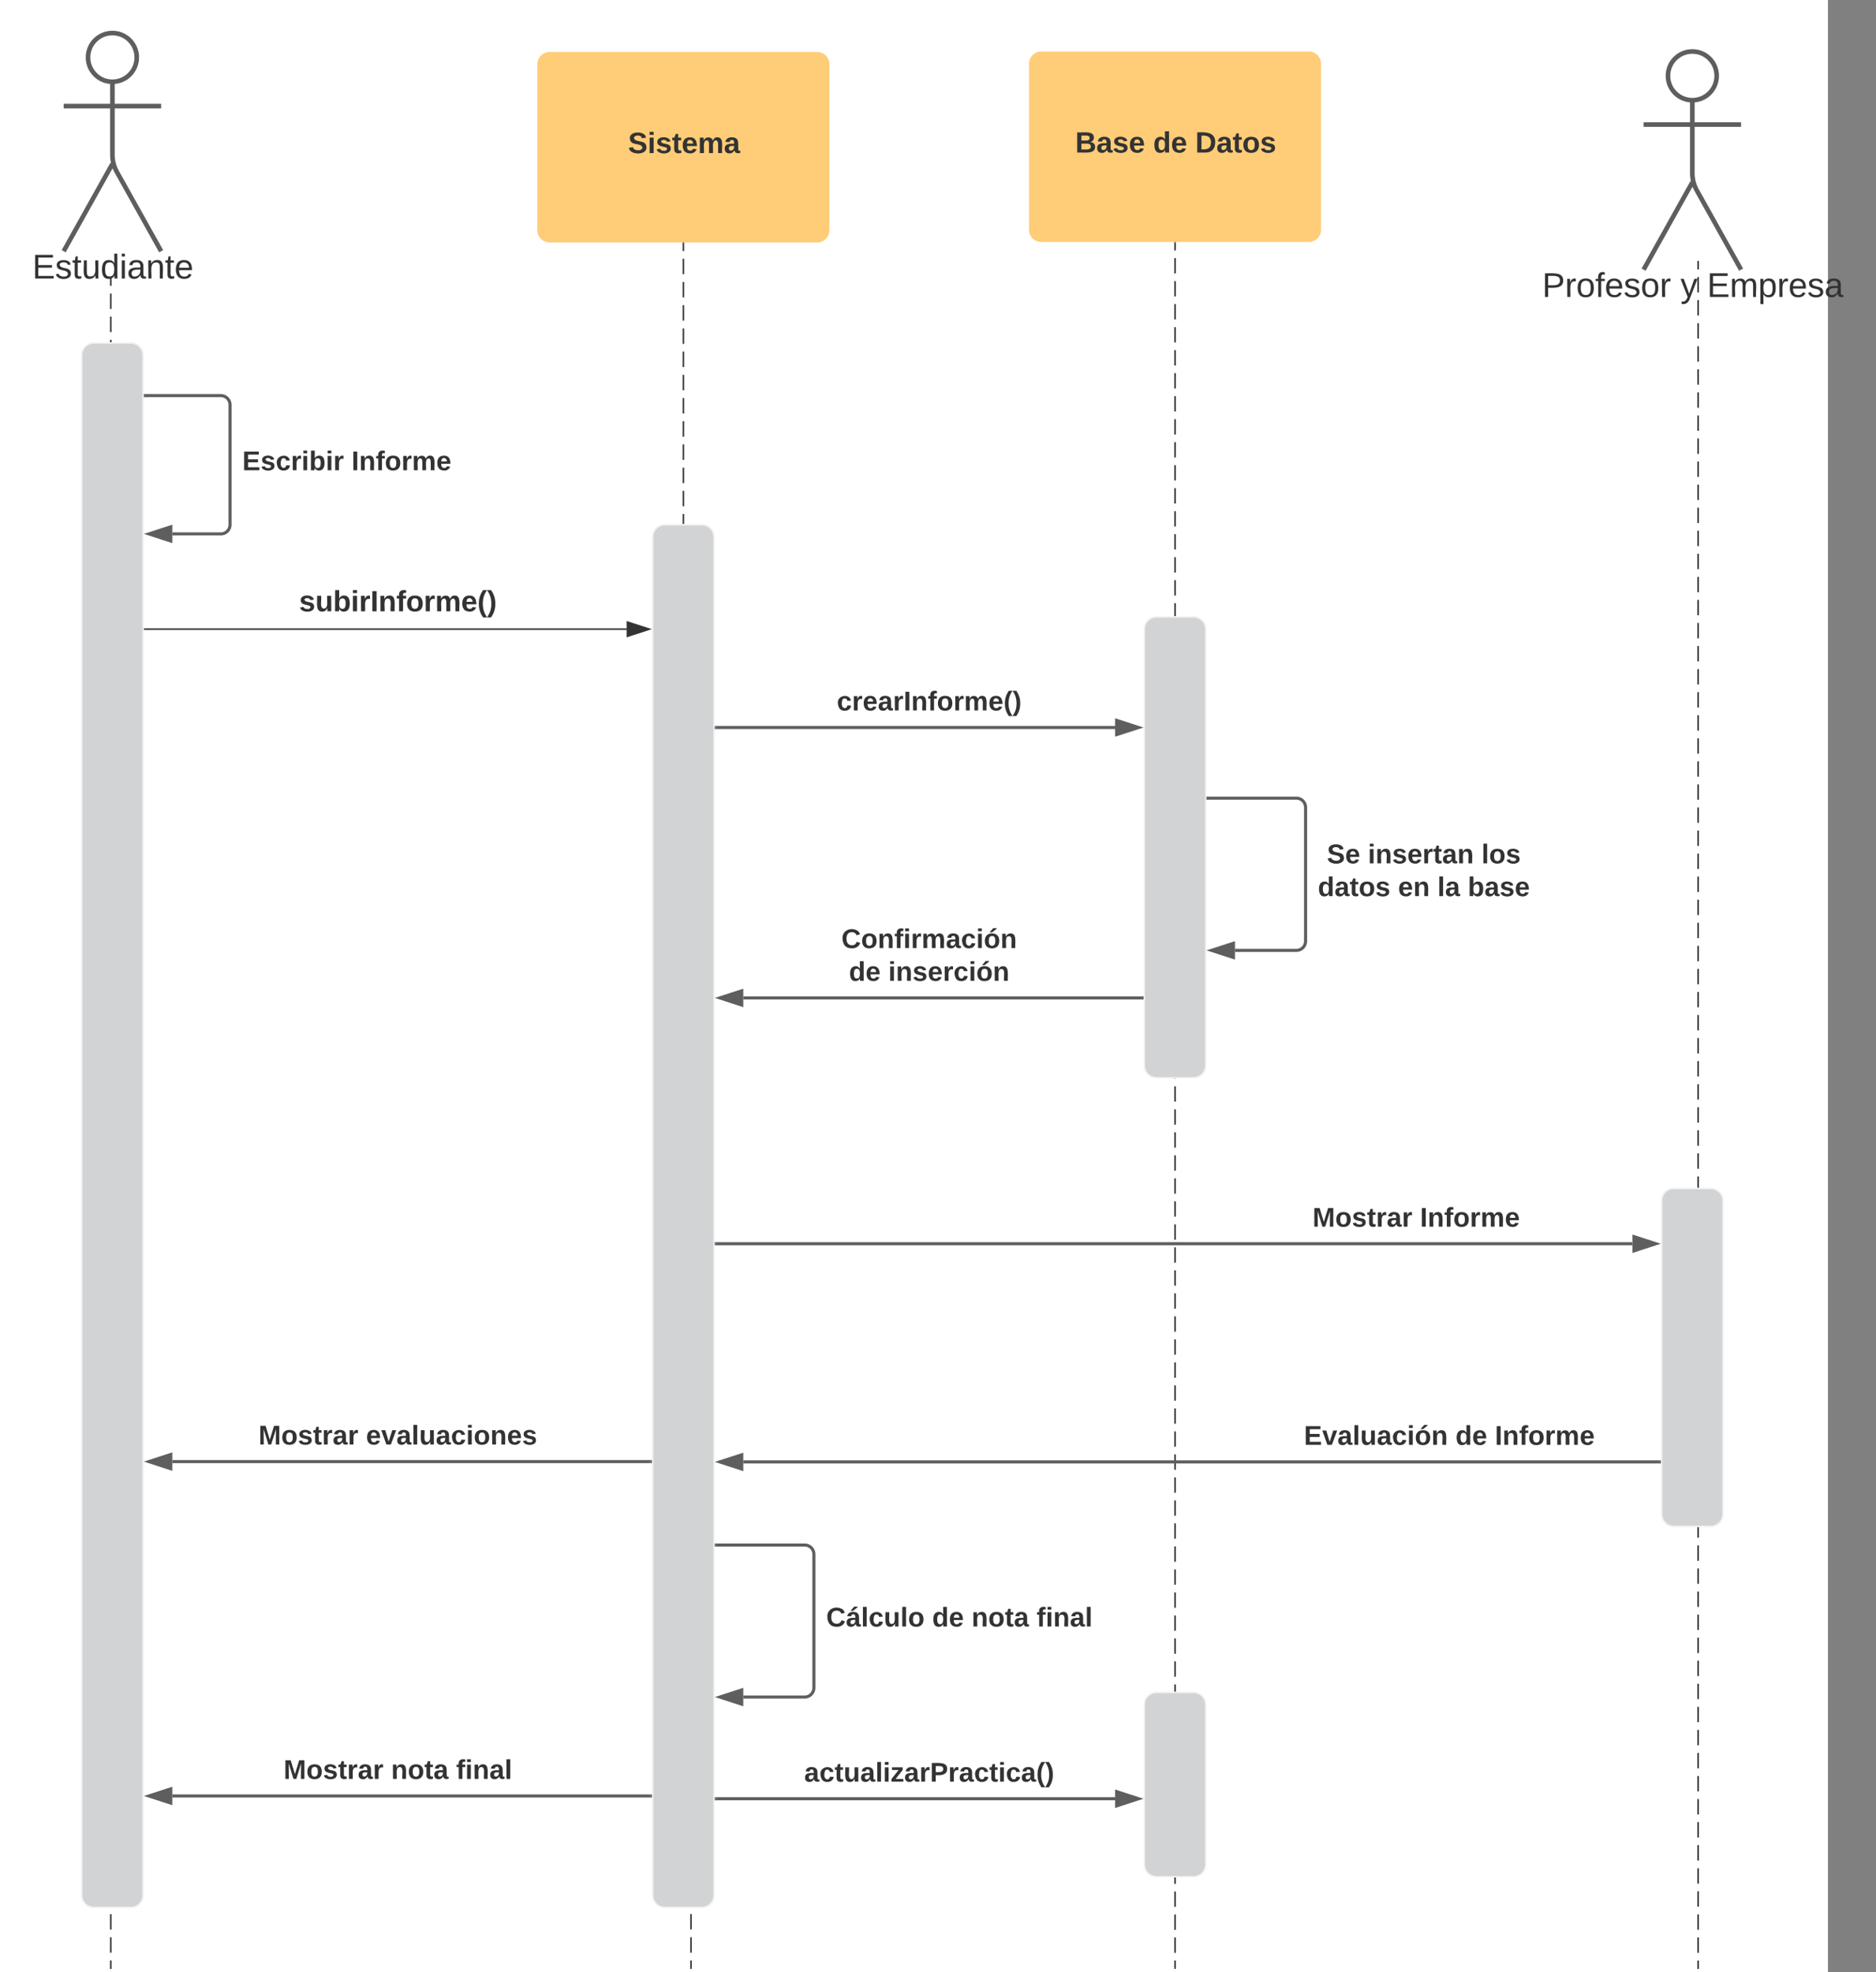 <svg xmlns="http://www.w3.org/2000/svg" xmlns:xlink="http://www.w3.org/1999/xlink" xmlns:lucid="lucid" width="1220.98" height="1283.5"><rect width="100%" height="100%" fill="#808080" stroke="none"/><g transform="translate(1189.723 681.5)" lucid:page-tab-id="0_0"><path d="M-1500-1000H0v2000h-1500z" fill="#fff"/><path d="M-1117.64-500.5v5.02m0 5.03v10.04m0 5v10.06m0 5.02v10.05m0 5.02v10.05m0 5.02v10.05m0 5.02v10.03m0 5.03V-390m0 5.02v10.05m0 5.02v10.04m0 5.02v10.05m0 5.03v10.05m0 5.02v10.05m0 5.02v10.04m0 5.04v10.04m0 5.02v10.05m0 5.02v10.05m0 5.02v10.05m0 5v10.06m0 5.02v10.04m0 5.03v10.04m0 5v10.06m0 5.02v10.05m0 5.02v10.05m0 5.02v10.05m0 5.02v10.04m0 5.02v10.04m0 5.03v10.04m0 5.02v10.04m0 5.02v10.05m0 5.03v10.05m0 5.02v10.05m0 5.02v10.04m0 5.04V1.78m0 5.03v10.05m0 5.02v10.05m0 5.02V47m0 5v10.06m0 5.02v10.05m0 5.02V92.2m0 5.02v10.04m0 5.02v10.05m0 5.02v10.05m0 5.02v10.05m0 5.02v10.04m0 5.02v10.04m0 5.03v10.04m0 5.03v10.04m0 5.02v10.05m0 5.03v10.05m0 5.02v10.05m0 5.02v10.05m0 5.02v10.04m0 5.03v10.05m0 5.03v10.04m0 5.02v10.05m0 5v10.06m0 5.02v10.05m0 5.02v10.05m0 5.02v10.04m0 5.03v10.03m0 5.02v10.05m0 5.02v10.05m0 5.02v10.04m0 5.02v10.05m0 5.03v10.05m0 5.02v10.04m0 5.03v10.04m0 5.03v10.05m0 5.02v10.05m0 5.02v10.05m0 5.02v10.05m0 5v10.05m0 5.03v5.02M-1117.64-500.5v-.5M-1117.64 599.5v.5" stroke="#333" fill="none"/><path d="M-1136.57-450.27a8 8 0 0 1 8-8h24a8 8 0 0 1 8 8V552a8 8 0 0 1-8 8h-24a8 8 0 0 1-8-8z" stroke="#f2f2f2" fill="#d2d3d5"/><path d="M-744.96-523.17v5.04m0 5.03v10.07m0 5.04v10.08m0 5.03v10.08m0 5.04v10.06m0 5.04v10.07m0 5.02v10.07m0 5.03v10.07m0 5.03v10.07m0 5.04v10.07m0 5.04v10.07m0 5.05V-352m0 5.05v10.07m0 5.03v10.07m0 5.04v10.07m0 5.03v10.07m0 5.03v10.07m0 5.04v10.07m0 5.03v10.07m0 5.04v10.07m0 5.03v10.07m0 5.04v10.06m0 5.03v10.06m0 5.03v10.06m0 5.04v10.07m0 5.03v10.07m0 5.04v10.08m0 5.03v10.08m0 5.03v10.08m0 5.04v10.07m0 5.02V-65m0 5.03v10.07m0 5.03v10.07m0 5.03v10.07m0 5.04V-4.6m0 5.04V10.5m0 5.05v10.07m0 5.03v5.04l.03.37.1.38.14.36.2.34.26.3.3.25.33.2.35.15.38.1.4.02.38.03.4.1.35.14.33.2.3.25.25.3.2.32.15.36.1.38.02.4v5.02m0 5.04V60.8m0 5.02V75.9m0 5.03V91m0 5.03v10.07m0 5.03v10.07m0 5.04v10.07m0 5.04v10.07m0 5.05v10.07m0 5.03v10.07m0 5.03v10.07m0 5.04v10.07m0 5.03v10.07m0 5.04v10.07m0 5.03v10.07m0 5.04v10.06m0 5.04v10.07m0 5.03v10.07m0 5.04v10.06m0 5.03v10.06m0 5.04v10.06m0 5.04v10.07m0 5.03v10.07m0 5.04v10.08m0 5.03v10.08m0 5.04v10.06m0 5.04v10.07m0 5.02v10.07m0 5.03v10.07m0 5.03v10.07m0 5.04v10.07m0 5.04v10.07m0 5.05V529m0 5.05v10.07m0 5.03v10.07m0 5.04v10.07m0 5.03v10.07m0 5.04v5.03" stroke="#333" fill="none"/><path d="M-744.46-523.15h-1v-.52h1z" stroke="#333" stroke-width=".05" fill="#333"/><path d="M-740 599.5v.5" stroke="#333" fill="none"/><path d="M-764.96-332a8 8 0 0 1 8-8h24a8 8 0 0 1 8 8v884a8 8 0 0 1-8 8h-24a8 8 0 0 1-8-8z" stroke="#f2f2f2" fill="#d2d3d5"/><path d="M-1095.57-272h313.72" stroke="#333" fill="none"/><path d="M-1095.56-271.5h-.5v-1h.5z" stroke="#333" stroke-width=".05" fill="#333"/><path d="M-767.08-272l-14.27 4.63v-9.26z" stroke="#333" fill="#333"/><use xlink:href="#a" transform="matrix(1,0,0,1,-995.071,-298.836) translate(0 15.224)"/><path d="M-84.53-511.17v5m0 5v10.02m0 5v10m0 5v10m0 5.02v10m0 5v10m0 5v10.02m0 5v10m0 5v10m0 5v10.02m0 5v10m0 5v10.02m0 5v10m0 5v10m0 5.02v10m0 5v10m0 5.02v10m0 5v10m0 5V-236m0 5v10m0 5v10.02m0 5v10m0 5v10m0 5.02v10m0 5v10m0 5.02v10m0 5v10m0 5v10.02m0 5v10m0 5v10.02m0 5v10m0 5v10.02m0 5v10m0 5v10m0 5.02v10m0 5v10m0 5.02v10m0 5v10m0 5V64.2m0 5v10m0 5V94.2m0 5v10m0 5v10.02m0 5v10m0 5v10m0 5.02v10m0 5v10m0 5v10.02m0 5v10m0 5v10.02m0 5v10m0 5v10.02m0 5v10m0 5v10m0 5.02v10m0 5v10m0 5v10.02m0 5v10m0 5v10.02m0 5v10m0 5v10.02m0 5v10m0 5v10m0 5.02v10m0 5v10m0 5.02v10m0 5v10m0 5v10.02m0 5v10m0 5v10.02m0 5v10m0 5v10.02m0 5v10m0 5v10m0 5.02v5M-84.53-511.15v-.52M-84.53 599.5v.5" stroke="#333" fill="none"/><path d="M-108.28 100a8 8 0 0 1 8-8h24a8 8 0 0 1 8 8v204a8 8 0 0 1-8 8h-24a8 8 0 0 1-8-8z" stroke="#f2f2f2" fill="#d2d3d5"/><path d="M-840-639.67a8 8 0 0 1 8-8h174.08a8 8 0 0 1 8 8v108a8 8 0 0 1-8 8H-832a8 8 0 0 1-8-8z" stroke="#000" stroke-opacity="0" fill="#ffcc78"/><use xlink:href="#b" transform="matrix(1,0,0,1,-832,-639.666) translate(51.053 57.806)"/><path d="M-1100.7-644.14c0 8.76-7.1 15.86-15.87 15.86-8.76 0-15.86-7.1-15.86-15.86s7.1-15.86 15.86-15.86 15.86 7.1 15.86 15.86z" stroke="#5e5e5e" stroke-width="3" fill="#fff"/><path d="M-1116.57-628.3v47.5a23.05 23.05 0 0 0 2.93 11.24l28.8 51.56m-31.73-56.8l-31.72 56.8m0-94.43h63.45" stroke="#5e5e5e" stroke-width="3" fill="none"/><path d="M-1148.3-654a6 6 0 0 1 6-6h51.45a6 6 0 0 1 6 6v152a6 6 0 0 1-6 6h-51.44a6 6 0 0 1-6-6z" fill="none"/><use xlink:href="#c" transform="matrix(1,0,0,1,-1228.285,-518) translate(59.562 17.778)"/><path d="M-424.96-523.5v5m0 4.98v9.98m0 5v9.98m0 5v9.97m0 5v9.98m0 5v9.98m0 5v9.97m0 5v9.97m0 5v9.98m0 5v9.97m0 5v9.97m0 5v9.98m0 5v9.97m0 5v9.97m0 5v9.98m0 5v9.97m0 4.98v9.98m0 5v9.98m0 5v9.97m0 5v9.98m0 5v9.98m0 5v9.97m0 5v9.97m0 5v9.98m0 5v9.97m0 5v9.97m0 5v9.98m0 5v9.97m0 5v9.97m0 5v9.98m0 5v9.97m0 4.98v9.98m0 5v9.98m0 5v9.97m0 5v9.98m0 5v9.98m0 5v9.97m0 5v9.97m0 5v9.98m0 5v9.97m0 5v9.97m0 5v9.98m0 5v9.97m0 5v9.97m0 5v9.98m0 5v9.97m0 4.98v9.98m0 5v9.98m0 5v9.97m0 5v9.98m0 5v9.98m0 5v9.97m0 5v9.97m0 5v9.98m0 5v9.97m0 5V305m0 5V320m0 5v9.97m0 5v9.97m0 5v9.98m0 5v9.97m0 4.98v9.98m0 5v9.98m0 5v9.97m0 5v9.98m0 5v9.98m0 5v9.97m0 5v9.97m0 5v9.98m0 5v9.97m0 5v9.97m0 5v9.98m0 5v9.97m0 5v9.97m0 5v9.98m0 5v4.98" stroke="#333" fill="none"/><path d="M-424.46-523.5h-1v-.5h1z" stroke="#333" stroke-width=".05" fill="#333"/><path d="M-424.96 599.5v.5" stroke="#333" fill="none"/><path d="M-444.96-272a8 8 0 0 1 8-8h24a8 8 0 0 1 8 8V12a8 8 0 0 1-8 8h-24a8 8 0 0 1-8-8z" stroke="#f2f2f2" fill="#d2d3d5"/><path d="M-520-640a8 8 0 0 1 8-8h174.07a8 8 0 0 1 8 8v108a8 8 0 0 1-8 8H-512a8 8 0 0 1-8-8z" stroke="#000" stroke-opacity="0" fill="#ffcc78"/><use xlink:href="#d" transform="matrix(1,0,0,1,-512,-640) translate(22.085 57.806)"/><use xlink:href="#e" transform="matrix(1,0,0,1,-512,-640) translate(72.778 57.806)"/><use xlink:href="#f" transform="matrix(1,0,0,1,-512,-640) translate(100.213 57.806)"/><path d="M-723.46-208h259.5" stroke="#5e5e5e" stroke-width="2" fill="none"/><path d="M-723.44-207h-1.02v-2h1.02z" stroke="#5e5e5e" stroke-width=".05" fill="#5e5e5e"/><path d="M-448.7-208l-14.26 4.63v-9.26z" stroke="#5e5e5e" stroke-width="2" fill="#5e5e5e"/><use xlink:href="#g" transform="matrix(1,0,0,1,-645.086,-233.333) translate(0.005 14.222)"/><path d="M-403.46-162H-346a6 6 0 0 1 6 6v87.06a6 6 0 0 1-6 6h-39.96" stroke="#5e5e5e" stroke-width="2" fill="none"/><path d="M-403.44-163v2h-1.02v-2z" stroke="#5e5e5e" stroke-width=".05" fill="#5e5e5e"/><path d="M-401.23-62.94l14.27-4.63v9.27z" stroke="#5e5e5e" stroke-width="2" fill="#5e5e5e"/><use xlink:href="#h" transform="matrix(1,0,0,1,-332,-133.803) translate(5.906 14.222)"/><use xlink:href="#i" transform="matrix(1,0,0,1,-332,-133.803) translate(32.573 14.222)"/><use xlink:href="#j" transform="matrix(1,0,0,1,-332,-133.803) translate(106.499 14.222)"/><use xlink:href="#k" transform="matrix(1,0,0,1,-332,-133.803) translate(0.005 35.556)"/><use xlink:href="#l" transform="matrix(1,0,0,1,-332,-133.803) translate(52.203 35.556)"/><use xlink:href="#m" transform="matrix(1,0,0,1,-332,-133.803) translate(77.832 35.556)"/><use xlink:href="#n" transform="matrix(1,0,0,1,-332,-133.803) translate(97.585 35.556)"/><path d="M-1095.07-424h49.07a6 6 0 0 1 6 6v78a6 6 0 0 1-6 6h-31.57" stroke="#5e5e5e" stroke-width="2" fill="none"/><path d="M-1095.04-423h-1.03v-2h1.03z" stroke="#5e5e5e" stroke-width=".05" fill="#5e5e5e"/><path d="M-1092.83-334l14.26-4.63v9.26z" stroke="#5e5e5e" stroke-width="2" fill="#5e5e5e"/><use xlink:href="#o" transform="matrix(1,0,0,1,-1032,-389.667) translate(0.005 14.222)"/><use xlink:href="#p" transform="matrix(1,0,0,1,-1032,-389.667) translate(71.067 14.222)"/><path d="M-72.43-632.14c0 8.76-7.1 15.86-15.85 15.86-8.76 0-15.86-7.1-15.86-15.86S-97.04-648-88.28-648c8.75 0 15.85 7.1 15.85 15.86z" stroke="#5e5e5e" stroke-width="3" fill="#fff"/><path d="M-88.28-616.3v47.5a23.05 23.05 0 0 0 2.92 11.24l28.8 51.56m-31.72-56.8L-120-506m0-94.43h63.43" stroke="#5e5e5e" stroke-width="3" fill="none"/><path d="M-120-642a6 6 0 0 1 6-6h51.43a6 6 0 0 1 6 6v152a6 6 0 0 1-6 6H-114a6 6 0 0 1-6-6z" fill="none"/><use xlink:href="#q" transform="matrix(1,0,0,1,-200,-506) translate(13.975 17.778)"/><use xlink:href="#r" transform="matrix(1,0,0,1,-200,-506) translate(103.975 17.778)"/><use xlink:href="#s" transform="matrix(1,0,0,1,-200,-506) translate(121.259 17.778)"/><path d="M-446.46-32h-259.5" stroke="#5e5e5e" stroke-width="2" fill="none"/><path d="M-445.46-31h-1.03v-2h1.04z" stroke="#5e5e5e" stroke-width=".05" fill="#5e5e5e"/><path d="M-721.23-32l14.27-4.63v9.27z" stroke="#5e5e5e" stroke-width="2" fill="#5e5e5e"/><use xlink:href="#t" transform="matrix(1,0,0,1,-642.098,-78.667) translate(0.005 14.222)"/><use xlink:href="#u" transform="matrix(1,0,0,1,-642.098,-78.667) translate(4.894 35.556)"/><use xlink:href="#v" transform="matrix(1,0,0,1,-642.098,-78.667) translate(30.524 35.556)"/><path d="M-723.46 128h596.17" stroke="#5e5e5e" stroke-width="2" fill="none"/><path d="M-723.44 129h-1.02v-2h1.02z" stroke="#5e5e5e" stroke-width=".05" fill="#5e5e5e"/><path d="M-112.02 128l-14.27 4.63v-9.27z" stroke="#5e5e5e" stroke-width="2" fill="#5e5e5e"/><use xlink:href="#w" transform="matrix(1,0,0,1,-335.478,102.667) translate(0.005 14.222)"/><use xlink:href="#p" transform="matrix(1,0,0,1,-335.478,102.667) translate(69.98 14.222)"/><path d="M-109.78 270h-596.18" stroke="#5e5e5e" stroke-width="2" fill="none"/><path d="M-108.78 271h-1.03v-2h1.02z" stroke="#5e5e5e" stroke-width=".05" fill="#5e5e5e"/><path d="M-721.23 270l14.27-4.63v9.26z" stroke="#5e5e5e" stroke-width="2" fill="#5e5e5e"/><use xlink:href="#x" transform="matrix(1,0,0,1,-341.03,244.667) translate(0.005 14.222)"/><use xlink:href="#y" transform="matrix(1,0,0,1,-341.03,244.667) translate(98.622 14.222)"/><use xlink:href="#z" transform="matrix(1,0,0,1,-341.03,244.667) translate(124.252 14.222)"/><path d="M-723.46 324.1H-666a6 6 0 0 1 6 6v86.94a6 6 0 0 1-6 6h-39.96" stroke="#5e5e5e" stroke-width="2" fill="none"/><path d="M-723.44 323.1v2h-1.02v-2z" stroke="#5e5e5e" stroke-width=".05" fill="#5e5e5e"/><path d="M-721.23 423.04l14.27-4.63v9.28z" stroke="#5e5e5e" stroke-width="2" fill="#5e5e5e"/><g><use xlink:href="#A" transform="matrix(1,0,0,1,-652,362.904) translate(0.005 14.222)"/><use xlink:href="#y" transform="matrix(1,0,0,1,-652,362.904) translate(68.993 14.222)"/><use xlink:href="#B" transform="matrix(1,0,0,1,-652,362.904) translate(94.622 14.222)"/><use xlink:href="#C" transform="matrix(1,0,0,1,-652,362.904) translate(136.943 14.222)"/></g><path d="M-766.46 487.43h-311.1" stroke="#5e5e5e" stroke-width="2" fill="none"/><path d="M-765.46 488.43h-1.03v-2h1.04z" stroke="#5e5e5e" stroke-width=".05" fill="#5e5e5e"/><path d="M-1092.83 487.43l14.26-4.64v9.26z" stroke="#5e5e5e" stroke-width="2" fill="#5e5e5e"/><g><use xlink:href="#w" transform="matrix(1,0,0,1,-1005.136,462.094) translate(0.005 14.222)"/><use xlink:href="#D" transform="matrix(1,0,0,1,-1005.136,462.094) translate(69.98 14.222)"/><use xlink:href="#C" transform="matrix(1,0,0,1,-1005.136,462.094) translate(112.301 14.222)"/></g><path d="M-766.46 269.8h-311.1" stroke="#5e5e5e" stroke-width="2" fill="none"/><path d="M-765.46 270.8h-1.03v-2h1.04z" stroke="#5e5e5e" stroke-width=".05" fill="#5e5e5e"/><path d="M-1092.83 269.8l14.26-4.64v9.27z" stroke="#5e5e5e" stroke-width="2" fill="#5e5e5e"/><g><use xlink:href="#w" transform="matrix(1,0,0,1,-1021.482,244.465) translate(0.005 14.222)"/><use xlink:href="#E" transform="matrix(1,0,0,1,-1021.482,244.465) translate(69.98 14.222)"/></g><path d="M-444.96 428a8 8 0 0 1 8-8h24a8 8 0 0 1 8 8v104a8 8 0 0 1-8 8h-24a8 8 0 0 1-8-8z" stroke="#f2f2f2" fill="#d2d3d5"/><path d="M-723.46 489.23h259.5" stroke="#5e5e5e" stroke-width="2" fill="none"/><path d="M-723.44 490.23h-1.02v-2h1.02z" stroke="#5e5e5e" stroke-width=".05" fill="#5e5e5e"/><path d="M-448.7 489.23l-14.26 4.63v-9.27z" stroke="#5e5e5e" stroke-width="2" fill="#5e5e5e"/><g><use xlink:href="#F" transform="matrix(1,0,0,1,-666.32,463.892) translate(0.005 14.222)"/></g><defs><path fill="#333" d="M137-138c1-29-70-34-71-4 15 46 118 7 119 86 1 83-164 76-172 9l43-7c4 19 20 25 44 25 33 8 57-30 24-41C81-84 22-81 20-136c-2-80 154-74 161-7" id="G"/><path fill="#333" d="M85 4C-2 5 27-109 22-190h50c7 57-23 150 33 157 60-5 35-97 40-157h50l1 190h-47c-2-12 1-28-3-38-12 25-28 42-61 42" id="H"/><path fill="#333" d="M135-194c52 0 70 43 70 98 0 56-19 99-73 100-30 1-46-15-58-35L72 0H24l1-261h50v104c11-23 29-37 60-37zM114-30c31 0 40-27 40-66 0-37-7-63-39-63s-41 28-41 65c0 36 8 64 40 64" id="I"/><path fill="#333" d="M25-224v-37h50v37H25zM25 0v-190h50V0H25" id="J"/><path fill="#333" d="M135-150c-39-12-60 13-60 57V0H25l-1-190h47c2 13-1 29 3 40 6-28 27-53 61-41v41" id="K"/><path fill="#333" d="M24 0v-248h52V0H24" id="L"/><path fill="#333" d="M135-194c87-1 58 113 63 194h-50c-7-57 23-157-34-157-59 0-34 97-39 157H25l-1-190h47c2 12-1 28 3 38 12-26 28-41 61-42" id="M"/><path fill="#333" d="M121-226c-27-7-43 5-38 36h38v33H83V0H34v-157H6v-33h28c-9-59 32-81 87-68v32" id="N"/><path fill="#333" d="M110-194c64 0 96 36 96 99 0 64-35 99-97 99-61 0-95-36-95-99 0-62 34-99 96-99zm-1 164c35 0 45-28 45-65 0-40-10-65-43-65-34 0-45 26-45 65 0 36 10 65 43 65" id="O"/><path fill="#333" d="M220-157c-53 9-28 100-34 157h-49v-107c1-27-5-49-29-50C55-147 81-57 75 0H25l-1-190h47c2 12-1 28 3 38 10-53 101-56 108 0 13-22 24-43 59-42 82 1 51 116 57 194h-49v-107c-1-25-5-48-29-50" id="P"/><path fill="#333" d="M185-48c-13 30-37 53-82 52C43 2 14-33 14-96s30-98 90-98c62 0 83 45 84 108H66c0 31 8 55 39 56 18 0 30-7 34-22zm-45-69c5-46-57-63-70-21-2 6-4 13-4 21h74" id="Q"/><path fill="#333" d="M67-93c0 74 22 123 53 168H70C40 30 18-18 18-93s22-123 52-168h50c-32 44-53 94-53 168" id="R"/><path fill="#333" d="M102-93c0 74-22 123-52 168H0C30 29 54-18 53-93c0-74-22-123-53-168h50c30 45 52 94 52 168" id="S"/><g id="a"><use transform="matrix(0.053,0,0,0.053,0,0)" xlink:href="#G"/><use transform="matrix(0.053,0,0,0.053,10.572,0)" xlink:href="#H"/><use transform="matrix(0.053,0,0,0.053,22.149,0)" xlink:href="#I"/><use transform="matrix(0.053,0,0,0.053,33.725,0)" xlink:href="#J"/><use transform="matrix(0.053,0,0,0.053,39.011,0)" xlink:href="#K"/><use transform="matrix(0.053,0,0,0.053,46.412,0)" xlink:href="#L"/><use transform="matrix(0.053,0,0,0.053,51.698,0)" xlink:href="#M"/><use transform="matrix(0.053,0,0,0.053,63.274,0)" xlink:href="#N"/><use transform="matrix(0.053,0,0,0.053,69.564,0)" xlink:href="#O"/><use transform="matrix(0.053,0,0,0.053,81.141,0)" xlink:href="#K"/><use transform="matrix(0.053,0,0,0.053,88.541,0)" xlink:href="#P"/><use transform="matrix(0.053,0,0,0.053,105.457,0)" xlink:href="#Q"/><use transform="matrix(0.053,0,0,0.053,116.029,0)" xlink:href="#R"/><use transform="matrix(0.053,0,0,0.053,122.319,0)" xlink:href="#S"/></g><path fill="#333" d="M169-182c-1-43-94-46-97-3 18 66 151 10 154 114 3 95-165 93-204 36-6-8-10-19-12-30l50-8c3 46 112 56 116 5-17-69-150-10-154-114-4-87 153-88 188-35 5 8 8 18 10 28" id="T"/><path fill="#333" d="M115-3C79 11 28 4 28-45v-112H4v-33h27l15-45h31v45h36v33H77v99c-1 23 16 31 38 25v30" id="U"/><path fill="#333" d="M133-34C117-15 103 5 69 4 32 3 11-16 11-54c-1-60 55-63 116-61 1-26-3-47-28-47-18 1-26 9-28 27l-52-2c7-38 36-58 82-57s74 22 75 68l1 82c-1 14 12 18 25 15v27c-30 8-71 5-69-32zm-48 3c29 0 43-24 42-57-32 0-66-3-65 30 0 17 8 27 23 27" id="V"/><g id="b"><use transform="matrix(0.053,0,0,0.053,0,0)" xlink:href="#T"/><use transform="matrix(0.053,0,0,0.053,12.687,0)" xlink:href="#J"/><use transform="matrix(0.053,0,0,0.053,17.973,0)" xlink:href="#G"/><use transform="matrix(0.053,0,0,0.053,28.545,0)" xlink:href="#U"/><use transform="matrix(0.053,0,0,0.053,34.835,0)" xlink:href="#Q"/><use transform="matrix(0.053,0,0,0.053,45.407,0)" xlink:href="#P"/><use transform="matrix(0.053,0,0,0.053,62.323,0)" xlink:href="#V"/></g><path fill="#333" d="M30 0v-248h187v28H63v79h144v27H63v87h162V0H30" id="W"/><path fill="#333" d="M135-143c-3-34-86-38-87 0 15 53 115 12 119 90S17 21 10-45l28-5c4 36 97 45 98 0-10-56-113-15-118-90-4-57 82-63 122-42 12 7 21 19 24 35" id="X"/><path fill="#333" d="M59-47c-2 24 18 29 38 22v24C64 9 27 4 27-40v-127H5v-23h24l9-43h21v43h35v23H59v120" id="Y"/><path fill="#333" d="M84 4C-5 8 30-112 23-190h32v120c0 31 7 50 39 49 72-2 45-101 50-169h31l1 190h-30c-1-10 1-25-2-33-11 22-28 36-60 37" id="Z"/><path fill="#333" d="M85-194c31 0 48 13 60 33l-1-100h32l1 261h-30c-2-10 0-23-3-31C134-8 116 4 85 4 32 4 16-35 15-94c0-66 23-100 70-100zm9 24c-40 0-46 34-46 75 0 40 6 74 45 74 42 0 51-32 51-76 0-42-9-74-50-73" id="aa"/><path fill="#333" d="M24-231v-30h32v30H24zM24 0v-190h32V0H24" id="ab"/><path fill="#333" d="M141-36C126-15 110 5 73 4 37 3 15-17 15-53c-1-64 63-63 125-63 3-35-9-54-41-54-24 1-41 7-42 31l-33-3c5-37 33-52 76-52 45 0 72 20 72 64v82c-1 20 7 32 28 27v20c-31 9-61-2-59-35zM48-53c0 20 12 33 32 33 41-3 63-29 60-74-43 2-92-5-92 41" id="ac"/><path fill="#333" d="M117-194c89-4 53 116 60 194h-32v-121c0-31-8-49-39-48C34-167 62-67 57 0H25l-1-190h30c1 10-1 24 2 32 11-22 29-35 61-36" id="ad"/><path fill="#333" d="M100-194c63 0 86 42 84 106H49c0 40 14 67 53 68 26 1 43-12 49-29l28 8c-11 28-37 45-77 45C44 4 14-33 15-96c1-61 26-98 85-98zm52 81c6-60-76-77-97-28-3 7-6 17-6 28h103" id="ae"/><g id="c"><use transform="matrix(0.062,0,0,0.062,0,0)" xlink:href="#W"/><use transform="matrix(0.062,0,0,0.062,14.815,0)" xlink:href="#X"/><use transform="matrix(0.062,0,0,0.062,25.926,0)" xlink:href="#Y"/><use transform="matrix(0.062,0,0,0.062,32.099,0)" xlink:href="#Z"/><use transform="matrix(0.062,0,0,0.062,44.444,0)" xlink:href="#aa"/><use transform="matrix(0.062,0,0,0.062,56.79,0)" xlink:href="#ab"/><use transform="matrix(0.062,0,0,0.062,61.667,0)" xlink:href="#ac"/><use transform="matrix(0.062,0,0,0.062,74.012,0)" xlink:href="#ad"/><use transform="matrix(0.062,0,0,0.062,86.358,0)" xlink:href="#Y"/><use transform="matrix(0.062,0,0,0.062,92.531,0)" xlink:href="#ae"/></g><path fill="#333" d="M182-130c37 4 62 22 62 59C244 23 116-4 24 0v-248c84 5 203-23 205 63 0 31-19 50-47 55zM76-148c40-3 101 13 101-30 0-44-60-28-101-31v61zm0 110c48-3 116 14 116-37 0-48-69-32-116-35v72" id="af"/><g id="d"><use transform="matrix(0.053,0,0,0.053,0,0)" xlink:href="#af"/><use transform="matrix(0.053,0,0,0.053,13.691,0)" xlink:href="#V"/><use transform="matrix(0.053,0,0,0.053,24.263,0)" xlink:href="#G"/><use transform="matrix(0.053,0,0,0.053,34.835,0)" xlink:href="#Q"/></g><path fill="#333" d="M88-194c31-1 46 15 58 34l-1-101h50l1 261h-48c-2-10 0-23-3-31C134-8 116 4 84 4 32 4 16-41 15-95c0-56 19-97 73-99zm17 164c33 0 40-30 41-66 1-37-9-64-41-64s-38 30-39 65c0 43 13 65 39 65" id="ag"/><g id="e"><use transform="matrix(0.053,0,0,0.053,0,0)" xlink:href="#ag"/><use transform="matrix(0.053,0,0,0.053,11.576,0)" xlink:href="#Q"/></g><path fill="#333" d="M24-248c120-7 223 5 221 122C244-46 201 0 124 0H24v-248zM76-40c74 7 117-18 117-86 0-67-45-88-117-82v168" id="ah"/><g id="f"><use transform="matrix(0.053,0,0,0.053,0,0)" xlink:href="#ah"/><use transform="matrix(0.053,0,0,0.053,13.691,0)" xlink:href="#V"/><use transform="matrix(0.053,0,0,0.053,24.263,0)" xlink:href="#U"/><use transform="matrix(0.053,0,0,0.053,30.553,0)" xlink:href="#O"/><use transform="matrix(0.053,0,0,0.053,42.13,0)" xlink:href="#G"/></g><path fill="#333" d="M190-63c-7 42-38 67-86 67-59 0-84-38-90-98-12-110 154-137 174-36l-49 2c-2-19-15-32-35-32-30 0-35 28-38 64-6 74 65 87 74 30" id="ai"/><g id="g"><use transform="matrix(0.049,0,0,0.049,0,0)" xlink:href="#ai"/><use transform="matrix(0.049,0,0,0.049,9.877,0)" xlink:href="#K"/><use transform="matrix(0.049,0,0,0.049,16.79,0)" xlink:href="#Q"/><use transform="matrix(0.049,0,0,0.049,26.667,0)" xlink:href="#V"/><use transform="matrix(0.049,0,0,0.049,36.543,0)" xlink:href="#K"/><use transform="matrix(0.049,0,0,0.049,43.457,0)" xlink:href="#L"/><use transform="matrix(0.049,0,0,0.049,48.395,0)" xlink:href="#M"/><use transform="matrix(0.049,0,0,0.049,59.21,0)" xlink:href="#N"/><use transform="matrix(0.049,0,0,0.049,65.086,0)" xlink:href="#O"/><use transform="matrix(0.049,0,0,0.049,75.901,0)" xlink:href="#K"/><use transform="matrix(0.049,0,0,0.049,82.815,0)" xlink:href="#P"/><use transform="matrix(0.049,0,0,0.049,98.617,0)" xlink:href="#Q"/><use transform="matrix(0.049,0,0,0.049,108.494,0)" xlink:href="#R"/><use transform="matrix(0.049,0,0,0.049,114.37,0)" xlink:href="#S"/></g><g id="h"><use transform="matrix(0.049,0,0,0.049,0,0)" xlink:href="#T"/><use transform="matrix(0.049,0,0,0.049,11.852,0)" xlink:href="#Q"/></g><g id="i"><use transform="matrix(0.049,0,0,0.049,0,0)" xlink:href="#J"/><use transform="matrix(0.049,0,0,0.049,4.938,0)" xlink:href="#M"/><use transform="matrix(0.049,0,0,0.049,15.753,0)" xlink:href="#G"/><use transform="matrix(0.049,0,0,0.049,25.63,0)" xlink:href="#Q"/><use transform="matrix(0.049,0,0,0.049,35.506,0)" xlink:href="#K"/><use transform="matrix(0.049,0,0,0.049,42.42,0)" xlink:href="#U"/><use transform="matrix(0.049,0,0,0.049,48.296,0)" xlink:href="#V"/><use transform="matrix(0.049,0,0,0.049,58.173,0)" xlink:href="#M"/></g><path fill="#333" d="M25 0v-261h50V0H25" id="aj"/><g id="j"><use transform="matrix(0.049,0,0,0.049,0,0)" xlink:href="#aj"/><use transform="matrix(0.049,0,0,0.049,4.938,0)" xlink:href="#O"/><use transform="matrix(0.049,0,0,0.049,15.753,0)" xlink:href="#G"/></g><g id="k"><use transform="matrix(0.049,0,0,0.049,0,0)" xlink:href="#ag"/><use transform="matrix(0.049,0,0,0.049,10.815,0)" xlink:href="#V"/><use transform="matrix(0.049,0,0,0.049,20.691,0)" xlink:href="#U"/><use transform="matrix(0.049,0,0,0.049,26.568,0)" xlink:href="#O"/><use transform="matrix(0.049,0,0,0.049,37.383,0)" xlink:href="#G"/></g><g id="l"><use transform="matrix(0.049,0,0,0.049,0,0)" xlink:href="#Q"/><use transform="matrix(0.049,0,0,0.049,9.877,0)" xlink:href="#M"/></g><g id="m"><use transform="matrix(0.049,0,0,0.049,0,0)" xlink:href="#aj"/><use transform="matrix(0.049,0,0,0.049,4.938,0)" xlink:href="#V"/></g><g id="n"><use transform="matrix(0.049,0,0,0.049,0,0)" xlink:href="#I"/><use transform="matrix(0.049,0,0,0.049,10.815,0)" xlink:href="#V"/><use transform="matrix(0.049,0,0,0.049,20.691,0)" xlink:href="#G"/><use transform="matrix(0.049,0,0,0.049,30.568,0)" xlink:href="#Q"/></g><path fill="#333" d="M24 0v-248h195v40H76v63h132v40H76v65h150V0H24" id="ak"/><g id="o"><use transform="matrix(0.049,0,0,0.049,0,0)" xlink:href="#ak"/><use transform="matrix(0.049,0,0,0.049,11.852,0)" xlink:href="#G"/><use transform="matrix(0.049,0,0,0.049,21.728,0)" xlink:href="#ai"/><use transform="matrix(0.049,0,0,0.049,31.605,0)" xlink:href="#K"/><use transform="matrix(0.049,0,0,0.049,38.519,0)" xlink:href="#J"/><use transform="matrix(0.049,0,0,0.049,43.457,0)" xlink:href="#I"/><use transform="matrix(0.049,0,0,0.049,54.272,0)" xlink:href="#J"/><use transform="matrix(0.049,0,0,0.049,59.21,0)" xlink:href="#K"/></g><g id="p"><use transform="matrix(0.049,0,0,0.049,0,0)" xlink:href="#L"/><use transform="matrix(0.049,0,0,0.049,4.938,0)" xlink:href="#M"/><use transform="matrix(0.049,0,0,0.049,15.753,0)" xlink:href="#N"/><use transform="matrix(0.049,0,0,0.049,21.63,0)" xlink:href="#O"/><use transform="matrix(0.049,0,0,0.049,32.444,0)" xlink:href="#K"/><use transform="matrix(0.049,0,0,0.049,39.358,0)" xlink:href="#P"/><use transform="matrix(0.049,0,0,0.049,55.16,0)" xlink:href="#Q"/></g><path fill="#333" d="M30-248c87 1 191-15 191 75 0 78-77 80-158 76V0H30v-248zm33 125c57 0 124 11 124-50 0-59-68-47-124-48v98" id="al"/><path fill="#333" d="M114-163C36-179 61-72 57 0H25l-1-190h30c1 12-1 29 2 39 6-27 23-49 58-41v29" id="am"/><path fill="#333" d="M100-194c62-1 85 37 85 99 1 63-27 99-86 99S16-35 15-95c0-66 28-99 85-99zM99-20c44 1 53-31 53-75 0-43-8-75-51-75s-53 32-53 75 10 74 51 75" id="an"/><path fill="#333" d="M101-234c-31-9-42 10-38 44h38v23H63V0H32v-167H5v-23h27c-7-52 17-82 69-68v24" id="ao"/><g id="q"><use transform="matrix(0.062,0,0,0.062,0,0)" xlink:href="#al"/><use transform="matrix(0.062,0,0,0.062,14.815,0)" xlink:href="#am"/><use transform="matrix(0.062,0,0,0.062,22.16,0)" xlink:href="#an"/><use transform="matrix(0.062,0,0,0.062,34.506,0)" xlink:href="#ao"/><use transform="matrix(0.062,0,0,0.062,40.679,0)" xlink:href="#ae"/><use transform="matrix(0.062,0,0,0.062,53.025,0)" xlink:href="#X"/><use transform="matrix(0.062,0,0,0.062,64.136,0)" xlink:href="#an"/><use transform="matrix(0.062,0,0,0.062,76.481,0)" xlink:href="#am"/></g><path fill="#333" d="M179-190L93 31C79 59 56 82 12 73V49c39 6 53-20 64-50L1-190h34L92-34l54-156h33" id="ap"/><use transform="matrix(0.062,0,0,0.062,0,0)" xlink:href="#ap" id="r"/><path fill="#333" d="M210-169c-67 3-38 105-44 169h-31v-121c0-29-5-50-35-48C34-165 62-65 56 0H25l-1-190h30c1 10-1 24 2 32 10-44 99-50 107 0 11-21 27-35 58-36 85-2 47 119 55 194h-31v-121c0-29-5-49-35-48" id="aq"/><path fill="#333" d="M115-194c55 1 70 41 70 98S169 2 115 4C84 4 66-9 55-30l1 105H24l-1-265h31l2 30c10-21 28-34 59-34zm-8 174c40 0 45-34 45-75s-6-73-45-74c-42 0-51 32-51 76 0 43 10 73 51 73" id="ar"/><g id="s"><use transform="matrix(0.062,0,0,0.062,0,0)" xlink:href="#W"/><use transform="matrix(0.062,0,0,0.062,14.815,0)" xlink:href="#aq"/><use transform="matrix(0.062,0,0,0.062,33.272,0)" xlink:href="#ar"/><use transform="matrix(0.062,0,0,0.062,45.617,0)" xlink:href="#am"/><use transform="matrix(0.062,0,0,0.062,52.963,0)" xlink:href="#ae"/><use transform="matrix(0.062,0,0,0.062,65.309,0)" xlink:href="#X"/><use transform="matrix(0.062,0,0,0.062,76.42,0)" xlink:href="#ac"/></g><path fill="#333" d="M67-125c0 53 21 87 73 88 37 1 54-22 65-47l45 17C233-25 199 4 140 4 58 4 20-42 15-125 8-235 124-281 211-232c18 10 29 29 36 50l-46 12c-8-25-30-41-62-41-52 0-71 34-72 86" id="as"/><path fill="#333" d="M110-194c64 0 96 36 96 99 0 64-35 99-97 99-61 0-95-36-95-99 0-62 34-99 96-99zm-1 164c35 0 45-28 45-65 0-40-10-65-43-65-34 0-45 26-45 65 0 36 10 65 43 65zM81-208v-5l45-51h45v8l-60 48H81" id="at"/><g id="t"><use transform="matrix(0.049,0,0,0.049,0,0)" xlink:href="#as"/><use transform="matrix(0.049,0,0,0.049,12.79,0)" xlink:href="#O"/><use transform="matrix(0.049,0,0,0.049,23.605,0)" xlink:href="#M"/><use transform="matrix(0.049,0,0,0.049,34.42,0)" xlink:href="#N"/><use transform="matrix(0.049,0,0,0.049,40.296,0)" xlink:href="#J"/><use transform="matrix(0.049,0,0,0.049,45.235,0)" xlink:href="#K"/><use transform="matrix(0.049,0,0,0.049,52.148,0)" xlink:href="#P"/><use transform="matrix(0.049,0,0,0.049,67.951,0)" xlink:href="#V"/><use transform="matrix(0.049,0,0,0.049,77.827,0)" xlink:href="#ai"/><use transform="matrix(0.049,0,0,0.049,87.704,0)" xlink:href="#J"/><use transform="matrix(0.049,0,0,0.049,92.642,0)" xlink:href="#at"/><use transform="matrix(0.049,0,0,0.049,103.457,0)" xlink:href="#M"/></g><g id="u"><use transform="matrix(0.049,0,0,0.049,0,0)" xlink:href="#ag"/><use transform="matrix(0.049,0,0,0.049,10.815,0)" xlink:href="#Q"/></g><g id="v"><use transform="matrix(0.049,0,0,0.049,0,0)" xlink:href="#J"/><use transform="matrix(0.049,0,0,0.049,4.938,0)" xlink:href="#M"/><use transform="matrix(0.049,0,0,0.049,15.753,0)" xlink:href="#G"/><use transform="matrix(0.049,0,0,0.049,25.63,0)" xlink:href="#Q"/><use transform="matrix(0.049,0,0,0.049,35.506,0)" xlink:href="#K"/><use transform="matrix(0.049,0,0,0.049,42.42,0)" xlink:href="#ai"/><use transform="matrix(0.049,0,0,0.049,52.296,0)" xlink:href="#J"/><use transform="matrix(0.049,0,0,0.049,57.235,0)" xlink:href="#at"/><use transform="matrix(0.049,0,0,0.049,68.049,0)" xlink:href="#M"/></g><path fill="#333" d="M230 0l2-204L168 0h-37L68-204 70 0H24v-248h70l56 185 57-185h69V0h-46" id="au"/><g id="w"><use transform="matrix(0.049,0,0,0.049,0,0)" xlink:href="#au"/><use transform="matrix(0.049,0,0,0.049,14.765,0)" xlink:href="#O"/><use transform="matrix(0.049,0,0,0.049,25.58,0)" xlink:href="#G"/><use transform="matrix(0.049,0,0,0.049,35.457,0)" xlink:href="#U"/><use transform="matrix(0.049,0,0,0.049,41.333,0)" xlink:href="#K"/><use transform="matrix(0.049,0,0,0.049,48.247,0)" xlink:href="#V"/><use transform="matrix(0.049,0,0,0.049,58.123,0)" xlink:href="#K"/></g><path fill="#333" d="M128 0H69L1-190h53L99-40l48-150h52" id="av"/><g id="x"><use transform="matrix(0.049,0,0,0.049,0,0)" xlink:href="#ak"/><use transform="matrix(0.049,0,0,0.049,11.852,0)" xlink:href="#av"/><use transform="matrix(0.049,0,0,0.049,21.728,0)" xlink:href="#V"/><use transform="matrix(0.049,0,0,0.049,31.605,0)" xlink:href="#aj"/><use transform="matrix(0.049,0,0,0.049,36.543,0)" xlink:href="#H"/><use transform="matrix(0.049,0,0,0.049,47.358,0)" xlink:href="#V"/><use transform="matrix(0.049,0,0,0.049,57.235,0)" xlink:href="#ai"/><use transform="matrix(0.049,0,0,0.049,67.111,0)" xlink:href="#J"/><use transform="matrix(0.049,0,0,0.049,72.049,0)" xlink:href="#at"/><use transform="matrix(0.049,0,0,0.049,82.864,0)" xlink:href="#M"/></g><g id="y"><use transform="matrix(0.049,0,0,0.049,0,0)" xlink:href="#ag"/><use transform="matrix(0.049,0,0,0.049,10.815,0)" xlink:href="#Q"/></g><g id="z"><use transform="matrix(0.049,0,0,0.049,0,0)" xlink:href="#L"/><use transform="matrix(0.049,0,0,0.049,4.938,0)" xlink:href="#M"/><use transform="matrix(0.049,0,0,0.049,15.753,0)" xlink:href="#N"/><use transform="matrix(0.049,0,0,0.049,21.63,0)" xlink:href="#O"/><use transform="matrix(0.049,0,0,0.049,32.444,0)" xlink:href="#K"/><use transform="matrix(0.049,0,0,0.049,39.358,0)" xlink:href="#P"/><use transform="matrix(0.049,0,0,0.049,55.16,0)" xlink:href="#Q"/></g><path fill="#333" d="M132-34C116-15 102 5 68 4 31 3 10-16 10-54c-1-60 55-63 116-61 1-26-3-47-28-47-18 1-26 9-28 27l-52-2c7-38 36-58 82-57s74 22 75 68l1 82c-1 14 12 18 25 15v27c-30 8-71 5-69-32zm-48 3c29 0 43-24 42-57-32 0-66-3-65 30 0 17 8 27 23 27zM66-208v-5l45-51h45v8l-60 48H66" id="aw"/><g id="A"><use transform="matrix(0.049,0,0,0.049,0,0)" xlink:href="#as"/><use transform="matrix(0.049,0,0,0.049,12.79,0)" xlink:href="#aw"/><use transform="matrix(0.049,0,0,0.049,22.667,0)" xlink:href="#aj"/><use transform="matrix(0.049,0,0,0.049,27.605,0)" xlink:href="#ai"/><use transform="matrix(0.049,0,0,0.049,37.481,0)" xlink:href="#H"/><use transform="matrix(0.049,0,0,0.049,48.296,0)" xlink:href="#aj"/><use transform="matrix(0.049,0,0,0.049,53.235,0)" xlink:href="#O"/></g><g id="B"><use transform="matrix(0.049,0,0,0.049,0,0)" xlink:href="#M"/><use transform="matrix(0.049,0,0,0.049,10.815,0)" xlink:href="#O"/><use transform="matrix(0.049,0,0,0.049,21.63,0)" xlink:href="#U"/><use transform="matrix(0.049,0,0,0.049,27.506,0)" xlink:href="#V"/></g><g id="C"><use transform="matrix(0.049,0,0,0.049,0,0)" xlink:href="#N"/><use transform="matrix(0.049,0,0,0.049,5.877,0)" xlink:href="#J"/><use transform="matrix(0.049,0,0,0.049,10.815,0)" xlink:href="#M"/><use transform="matrix(0.049,0,0,0.049,21.63,0)" xlink:href="#V"/><use transform="matrix(0.049,0,0,0.049,31.506,0)" xlink:href="#aj"/></g><g id="D"><use transform="matrix(0.049,0,0,0.049,0,0)" xlink:href="#M"/><use transform="matrix(0.049,0,0,0.049,10.815,0)" xlink:href="#O"/><use transform="matrix(0.049,0,0,0.049,21.63,0)" xlink:href="#U"/><use transform="matrix(0.049,0,0,0.049,27.506,0)" xlink:href="#V"/></g><g id="E"><use transform="matrix(0.049,0,0,0.049,0,0)" xlink:href="#Q"/><use transform="matrix(0.049,0,0,0.049,9.877,0)" xlink:href="#av"/><use transform="matrix(0.049,0,0,0.049,19.753,0)" xlink:href="#V"/><use transform="matrix(0.049,0,0,0.049,29.63,0)" xlink:href="#aj"/><use transform="matrix(0.049,0,0,0.049,34.568,0)" xlink:href="#H"/><use transform="matrix(0.049,0,0,0.049,45.383,0)" xlink:href="#V"/><use transform="matrix(0.049,0,0,0.049,55.259,0)" xlink:href="#ai"/><use transform="matrix(0.049,0,0,0.049,65.136,0)" xlink:href="#J"/><use transform="matrix(0.049,0,0,0.049,70.074,0)" xlink:href="#O"/><use transform="matrix(0.049,0,0,0.049,80.889,0)" xlink:href="#M"/><use transform="matrix(0.049,0,0,0.049,91.704,0)" xlink:href="#Q"/><use transform="matrix(0.049,0,0,0.049,101.58,0)" xlink:href="#G"/></g><path fill="#333" d="M12 0v-35l95-120H19v-35h142v35L67-36h103V0H12" id="ax"/><path fill="#333" d="M24-248c93 1 206-16 204 79-1 75-69 88-152 82V0H24v-248zm52 121c47 0 100 7 100-41 0-47-54-39-100-39v80" id="ay"/><g id="F"><use transform="matrix(0.049,0,0,0.049,0,0)" xlink:href="#V"/><use transform="matrix(0.049,0,0,0.049,9.877,0)" xlink:href="#ai"/><use transform="matrix(0.049,0,0,0.049,19.753,0)" xlink:href="#U"/><use transform="matrix(0.049,0,0,0.049,25.63,0)" xlink:href="#H"/><use transform="matrix(0.049,0,0,0.049,36.444,0)" xlink:href="#V"/><use transform="matrix(0.049,0,0,0.049,46.321,0)" xlink:href="#aj"/><use transform="matrix(0.049,0,0,0.049,51.259,0)" xlink:href="#J"/><use transform="matrix(0.049,0,0,0.049,56.198,0)" xlink:href="#ax"/><use transform="matrix(0.049,0,0,0.049,65.086,0)" xlink:href="#V"/><use transform="matrix(0.049,0,0,0.049,74.963,0)" xlink:href="#K"/><use transform="matrix(0.049,0,0,0.049,81.877,0)" xlink:href="#ay"/><use transform="matrix(0.049,0,0,0.049,93.728,0)" xlink:href="#K"/><use transform="matrix(0.049,0,0,0.049,100.642,0)" xlink:href="#V"/><use transform="matrix(0.049,0,0,0.049,110.519,0)" xlink:href="#ai"/><use transform="matrix(0.049,0,0,0.049,120.395,0)" xlink:href="#U"/><use transform="matrix(0.049,0,0,0.049,126.272,0)" xlink:href="#J"/><use transform="matrix(0.049,0,0,0.049,131.21,0)" xlink:href="#ai"/><use transform="matrix(0.049,0,0,0.049,141.086,0)" xlink:href="#V"/><use transform="matrix(0.049,0,0,0.049,150.963,0)" xlink:href="#R"/><use transform="matrix(0.049,0,0,0.049,156.84,0)" xlink:href="#S"/></g></defs></g></svg>